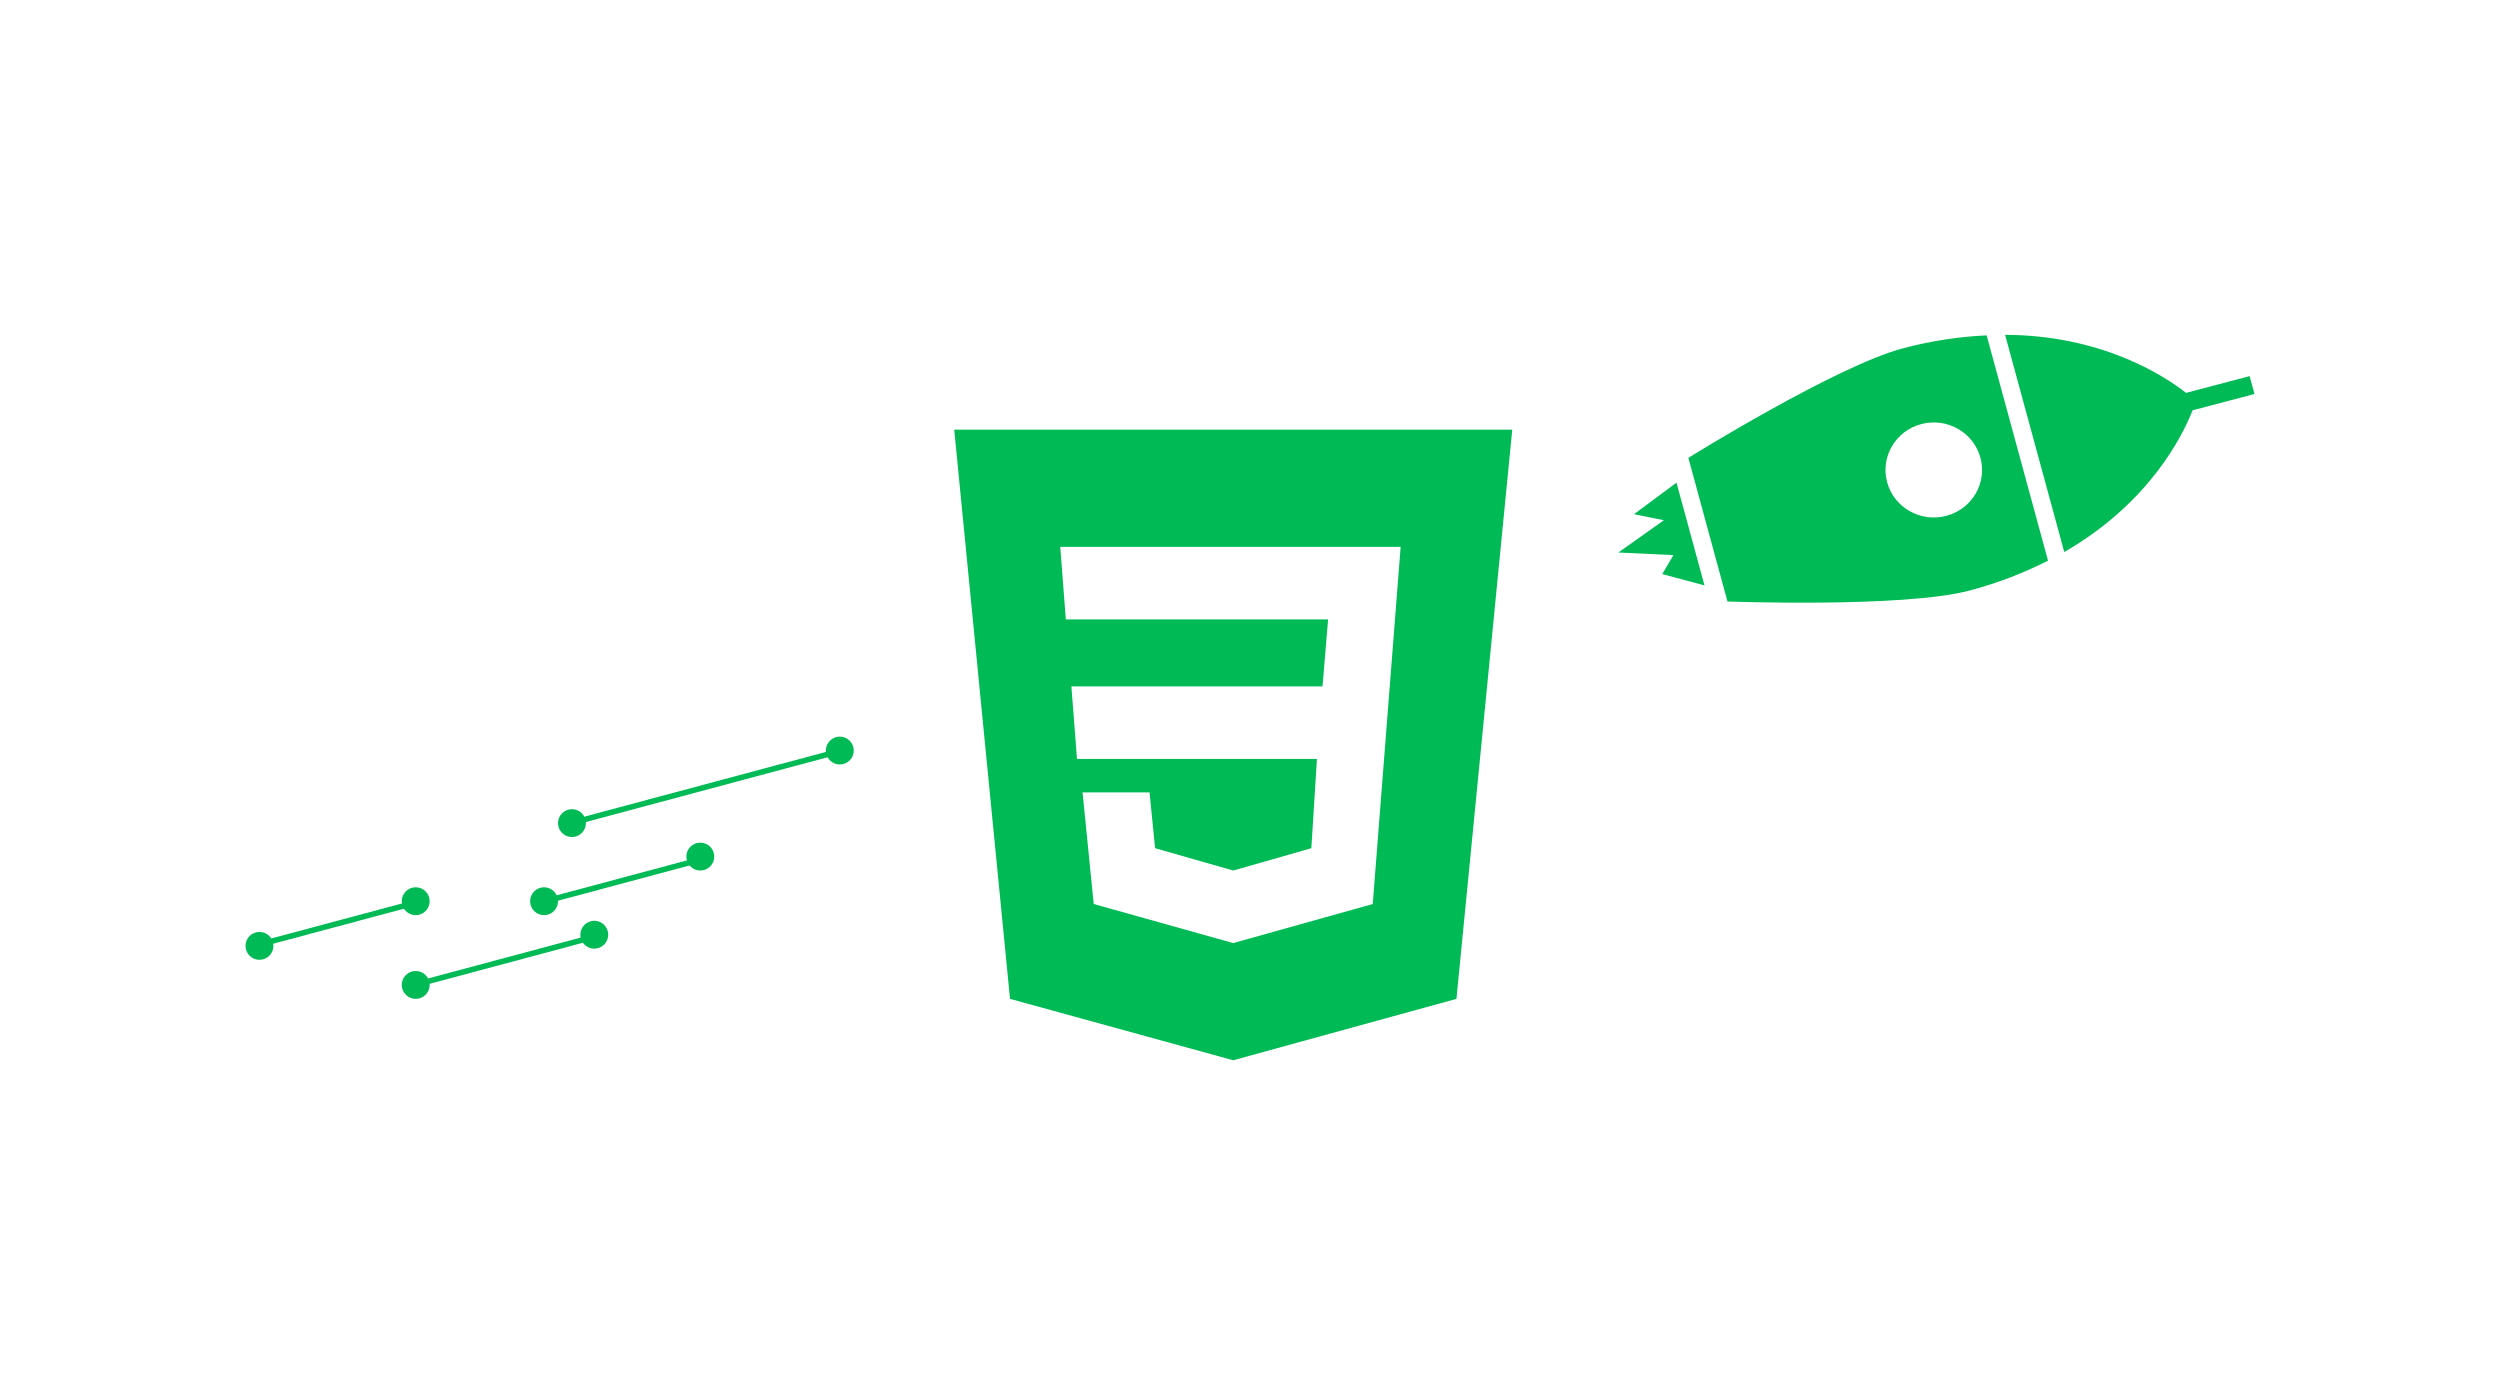 <?xml version="1.0" encoding="utf-8"?>
<!-- Generator: Adobe Illustrator 16.0.0, SVG Export Plug-In . SVG Version: 6.00 Build 0)  -->
<!DOCTYPE svg PUBLIC "-//W3C//DTD SVG 1.1//EN" "http://www.w3.org/Graphics/SVG/1.1/DTD/svg11.dtd">
<svg version="1.1" xmlns="http://www.w3.org/2000/svg" xmlns:xlink="http://www.w3.org/1999/xlink" x="0px" y="0px" width="448px"
	 height="250px" viewBox="0 0 448 250" enable-background="new 0 0 448 250" xml:space="preserve">
<g id="Layer_1">
</g>
<g id="Layer_2">
	<g id="Fast_performe_3_">
		<g id="line_x5F_speed_10_">
			<g>
				<path fill-rule="evenodd" clip-rule="evenodd" fill="#00BB55" d="M73.726,176.139l0.259,0.967l32.841-8.801l-0.259-0.965
					L73.726,176.139z M148.958,135.525l-0.259-0.965l-45.398,12.164l0.259,0.965L148.958,135.525z M75.009,161.1l-28.979,7.764
					l0.259,0.967l28.979-7.766L75.009,161.1z M97.348,161.082l0.259,0.967l28.012-7.506l-0.259-0.967L97.348,161.082z"/>
			</g>
		</g>
		<g id="line_x5F_speed_8_">
			<g>
				<path fill-rule="evenodd" clip-rule="evenodd" fill="#00BB55" d="M150.495,132c-1.381,0-2.5,1.119-2.5,2.5
					c0,1.379,1.119,2.5,2.5,2.5s2.5-1.121,2.5-2.5C152.995,133.119,151.876,132,150.495,132z M104.995,147.5
					c0-1.381-1.119-2.5-2.5-2.5s-2.5,1.119-2.5,2.5s1.119,2.5,2.5,2.5S104.995,148.881,104.995,147.5z M125.495,151
					c-1.381,0-2.5,1.119-2.5,2.5c0,1.379,1.119,2.5,2.5,2.5s2.5-1.121,2.5-2.5C127.995,152.119,126.876,151,125.495,151z
					 M97.495,159c-1.381,0-2.5,1.119-2.5,2.5c0,1.379,1.119,2.5,2.5,2.5s2.5-1.121,2.5-2.5C99.995,160.119,98.876,159,97.495,159z
					 M106.495,165c-1.381,0-2.5,1.119-2.5,2.5s1.119,2.5,2.5,2.5s2.5-1.119,2.5-2.5S107.876,165,106.495,165z M74.495,174
					c-1.381,0-2.5,1.119-2.5,2.5s1.119,2.498,2.5,2.498s2.5-1.117,2.5-2.498S75.876,174,74.495,174z M74.495,159
					c-1.381,0-2.5,1.119-2.5,2.5c0,1.379,1.119,2.5,2.5,2.5s2.5-1.121,2.5-2.5C76.995,160.119,75.876,159,74.495,159z M46.495,167
					c-1.381,0-2.5,1.119-2.5,2.5c0,1.379,1.119,2.5,2.5,2.5s2.5-1.121,2.5-2.5C48.995,168.119,47.876,167,46.495,167z"/>
			</g>
		</g>
		<g id="rocket_4_">
			<g>
				<path fill="#00BB55" d="M292.813,92.141l5.358,1.078l-8.162,5.793l9.866,0.465l-1.995,3.398l7.565,2.031l-5.017-18.414
					L292.813,92.141z M403.133,67.402l-11.384,3c-4.041-3.15-15.126-10.328-32.436-10.402l10.603,38.92
					c15.371-8.848,21.283-21.02,22.995-25.393l11.094-2.924L403.133,67.402z M341.039,62.408
					c-11.994,3.16-38.486,19.639-38.486,19.639l7.012,25.742c0,0,31.489,1.168,43.303-1.945c5.392-1.422,10.032-3.289,14.136-5.375
					L356.006,60.1C351.397,60.316,346.434,60.984,341.039,62.408z M348.774,92.441c-4.617,1.217-9.363-1.479-10.6-6.02
					c-1.237-4.541,1.502-9.209,6.119-10.426c4.617-1.219,9.362,1.477,10.6,6.02C356.131,86.557,353.392,91.225,348.774,92.441z"/>
			</g>
		</g>
		<g id="logo_css3_4_">
			<g>
				<path fill-rule="evenodd" clip-rule="evenodd" fill="#00BB55" d="M170.995,76.998l10,102l40,11.002l40-11.002l10-101.998
					L170.995,76.998z M245.995,161.998l-25,7l-25-7l-2-20h12l1,10l14,4l14-4l1-16h-43l-1-13h45l1-12.002h-47l-1-13h61
					L245.995,161.998z"/>
			</g>
		</g>
	</g>
</g>
</svg>

